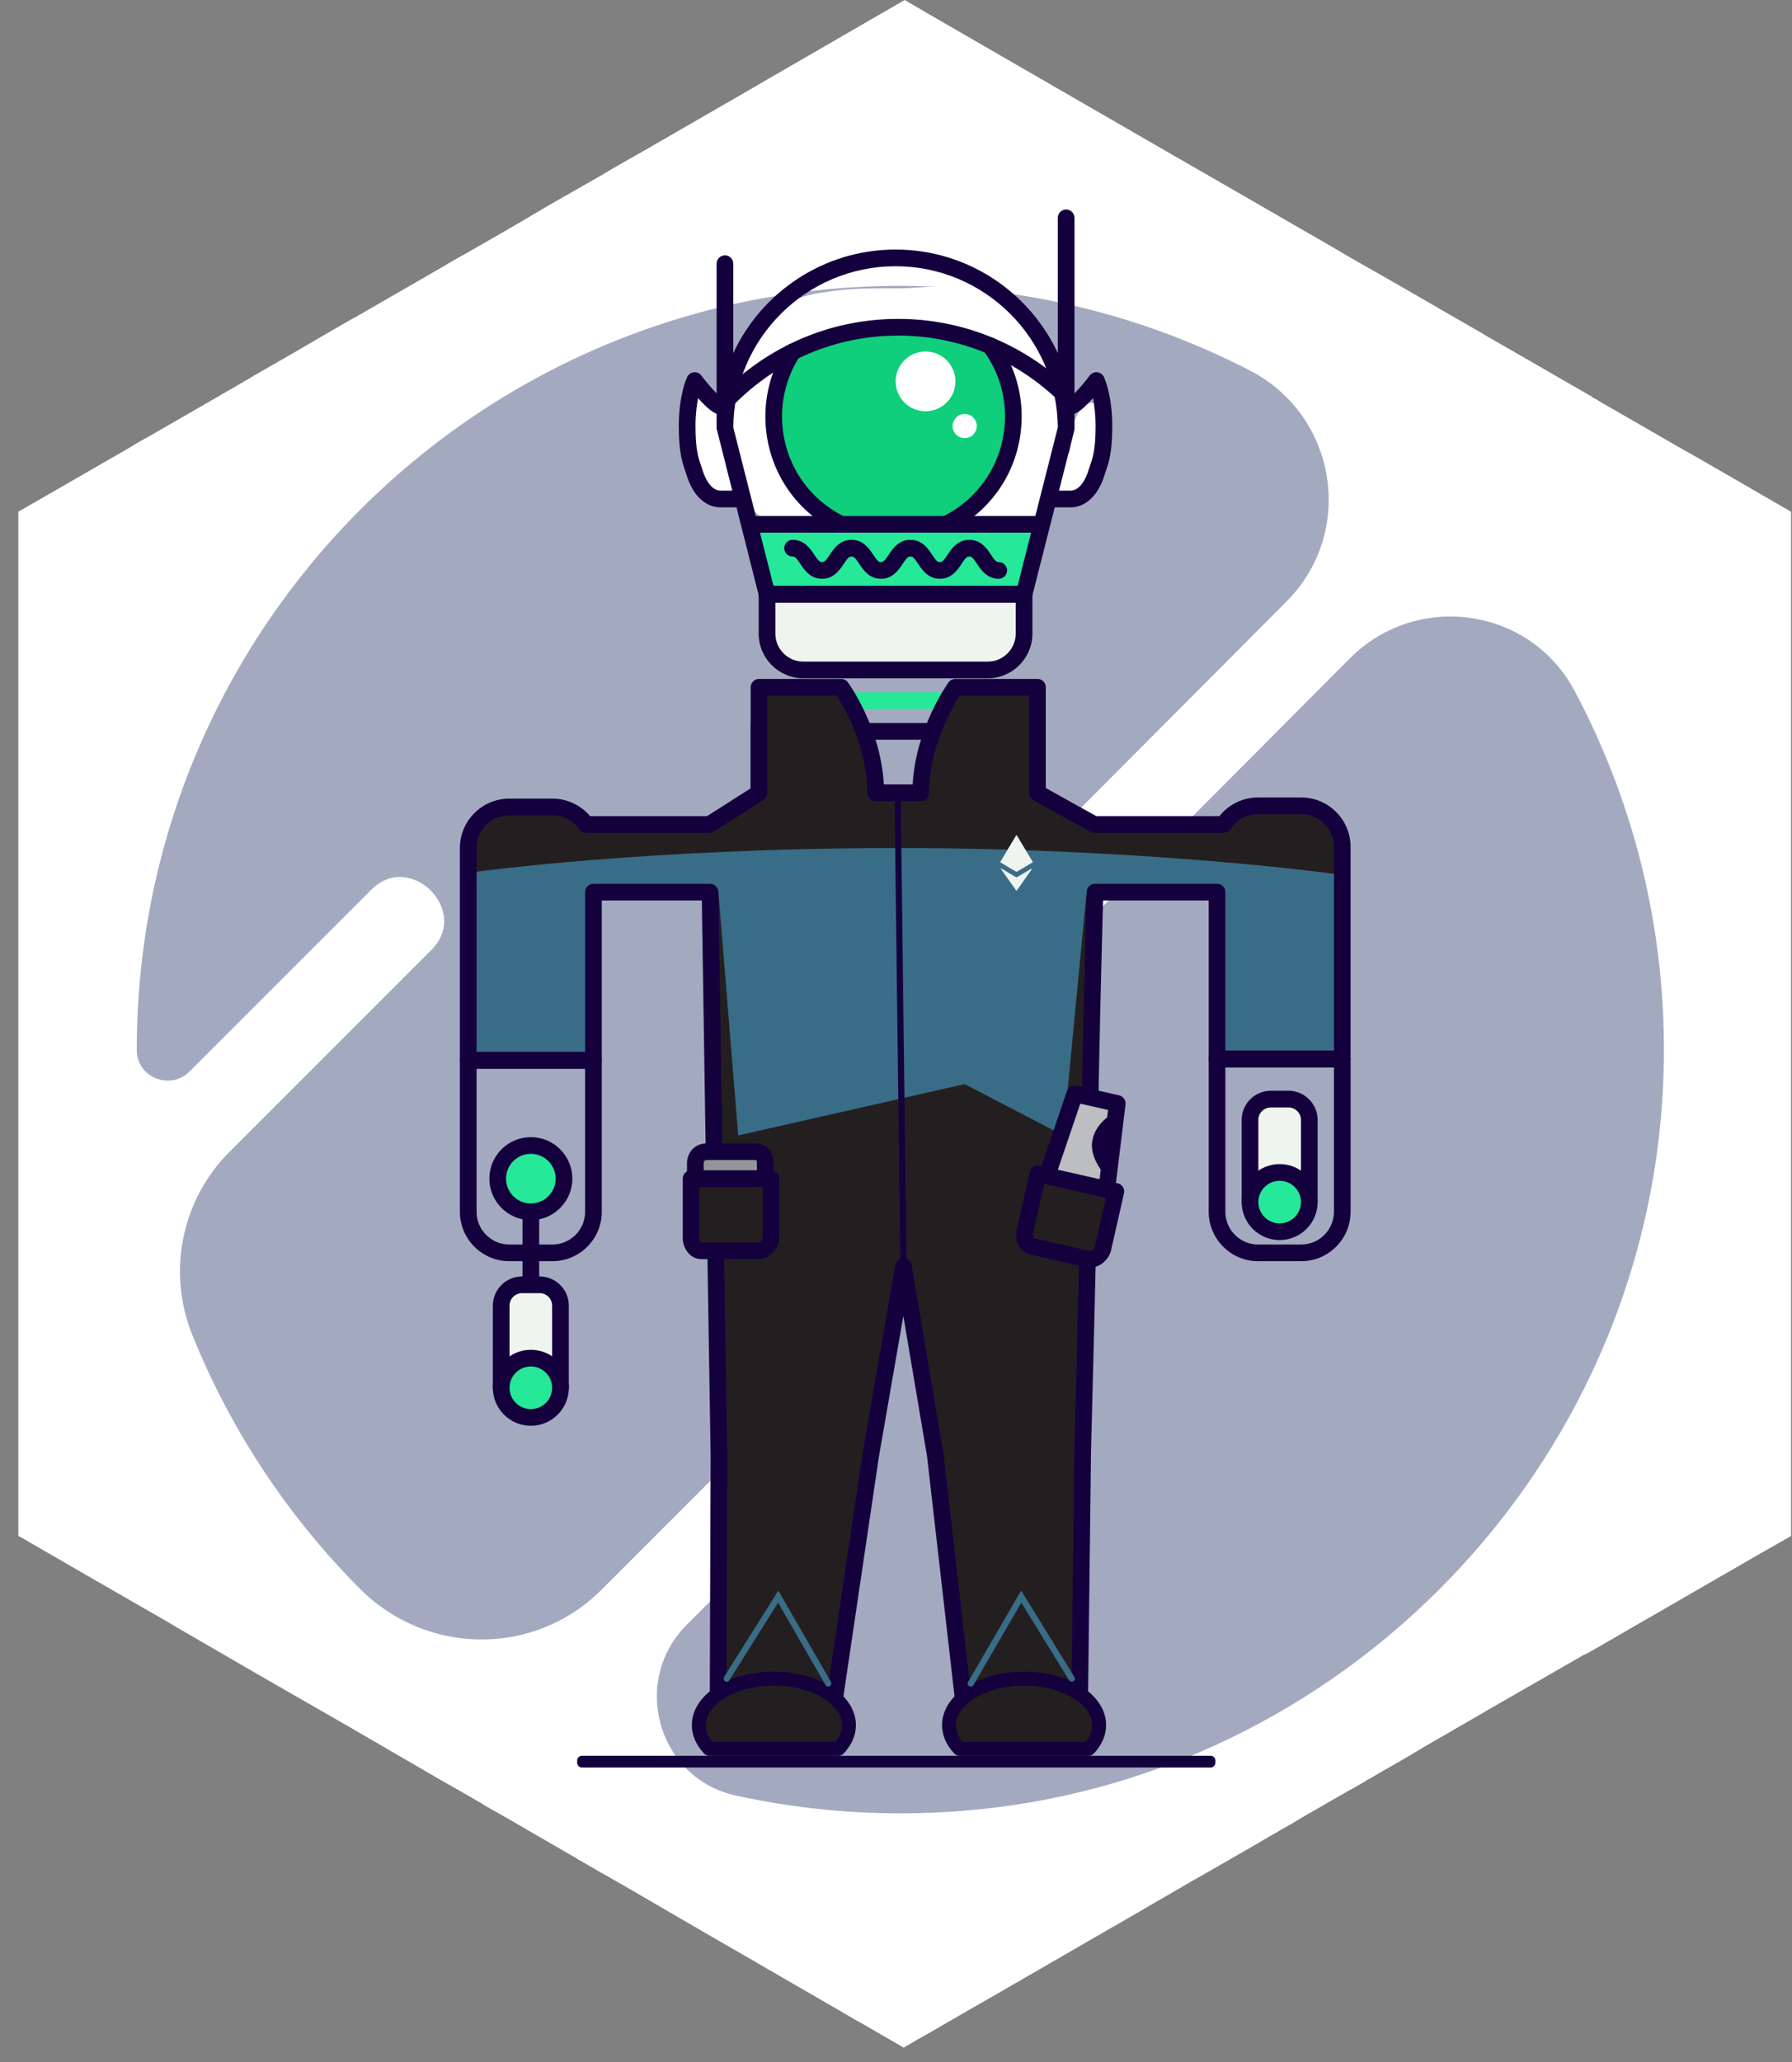 <?xml version="1.0" encoding="UTF-8"?>
<svg width="93px" height="107px" viewBox="0 0 93 107" version="1.1" xmlns="http://www.w3.org/2000/svg" xmlns:xlink="http://www.w3.org/1999/xlink">
    <rect x="0" y="0" width="93" height="107" fill="#808080" stroke="none"/>
    <!-- Generator: Sketch 51.3 (57544) - http://www.bohemiancoding.com/sketch -->
    <title>trek_bot</title>
    <desc>Created with Sketch.</desc>
    <defs></defs>
    <g id="Page-1" stroke="none" stroke-width="1" fill="none" fill-rule="evenodd">
        <g id="trek_bot" fill-rule="nonzero">
            <g id="Group">
                <path d="M92.952,26.552 L92.952,79.692 L92.942,79.702 L91.852,80.322 L91.522,80.512 L91.392,80.582 L90.512,81.092 L87.372,82.902 L87.172,83.022 L85.242,84.132 L85.082,84.222 L83.602,85.082 L83.132,85.352 L82.992,85.432 L82.522,85.702 L82.282,85.832 L82.252,85.842 L82.152,85.882 L82.042,85.951 L79.012,87.692 L78.192,88.162 L77.142,88.762 L77.102,88.792 L75.872,89.502 L75.422,89.761 L75.402,89.781 L75.392,89.781 L73.852,90.671 L72.982,91.192 L71.722,91.912 L71.672,91.942 L71.602,91.981 L71.522,92.031 L71.112,92.272 L71.082,92.281 L71.032,92.311 L70.982,92.332 L70.922,92.371 L70.922,92.382 L70.142,92.832 L69.962,92.921 L69.942,92.942 L69.902,92.962 L68.892,93.541 L68.752,93.621 L68.602,93.712 L68.552,93.742 L68.232,93.921 L67.992,94.061 L67.982,94.061 L67.912,94.102 L67.272,94.481 L67.072,94.602 L66.742,94.791 L66.492,94.931 C66.492,94.942 66.482,94.942 66.482,94.942 L66.012,95.212 L65.592,95.451 L65.552,95.481 L64.982,95.811 L62.652,97.151 L62.022,97.511 L61.962,97.541 L58.462,99.572 L58.442,99.581 L58.432,99.591 L58.032,99.821 L57.682,100.021 L57.182,100.311 L57.042,100.391 L55.792,101.111 L54.812,101.681 L54.422,101.901 L54.412,101.911 L53.982,102.161 L53.582,102.391 L51.222,103.751 L50.862,103.961 L50.822,103.981 L50.642,104.081 L50.142,104.371 L48.272,105.451 L47.712,105.771 L47.702,105.771 L47.382,105.961 L46.902,106.241 L46.762,106.161 L45.482,105.421 L44.632,104.931 L44.602,104.921 L43.692,104.391 L43.522,104.291 L43.472,104.261 L42.862,103.911 L42.692,103.811 L39.332,101.871 L39.292,101.841 L37.222,100.651 L32.472,97.891 L31.862,97.541 L31.172,97.151 L30.242,96.611 L30.022,96.491 L29.932,96.431 L29.902,96.411 L27.672,95.121 L26.452,94.411 L26.082,94.201 L25.692,93.981 L25.462,93.851 L25.202,93.701 L24.962,93.551 L24.872,93.501 L24.522,93.301 L24.442,93.251 L24.362,93.211 L24.322,93.181 L23.022,92.441 L22.972,92.411 L22.822,92.331 L22.452,92.111 L20.742,91.121 L18.232,89.661 L16.142,88.461 L15.322,87.991 L15.232,87.941 L14.732,87.651 L14.722,87.641 L14.512,87.521 L14.502,87.521 L13.462,86.921 C13.452,86.911 13.452,86.911 13.442,86.911 L11.582,85.831 L10.562,85.241 L9.232,84.471 L8.512,84.041 L8.472,84.021 L8.452,84.011 L8.162,83.841 C8.162,83.841 8.152,83.841 8.142,83.831 L7.882,83.681 L7.862,83.671 L4.562,81.771 L1.152,79.801 L1.062,79.751 L0.982,79.711 L0.952,79.691 L0.952,26.551 L6.612,23.291 L7.382,22.831 L7.392,22.831 L7.642,22.691 L8.222,22.361 L9.972,21.351 L12.242,20.041 L13.062,19.561 L13.212,19.471 L15.282,18.281 L16.262,17.711 L17.272,17.121 L17.692,16.881 L18.142,16.621 L18.392,16.481 C18.402,16.481 18.402,16.481 18.402,16.481 L18.972,16.151 L22.202,14.291 L23.782,13.371 L23.952,13.281 L25.612,12.331 L26.392,11.881 L26.772,11.661 L27.212,11.401 L28.312,10.751 L28.832,10.451 L31.112,9.151 L31.802,8.741 L33.202,7.941 L33.212,7.941 L33.262,7.911 L38.982,4.611 L39.172,4.501 L39.442,4.341 L45.512,0.831 L46.952,0.001 L48.012,0.621 L54.502,4.371 L57.102,5.871 L61.052,8.151 L62.392,8.921 L69.032,12.751 L70.072,13.361 L72.372,14.671 L73.242,15.171 L74.762,16.051 L76.132,16.841 L76.932,17.301 L77.022,17.361 L78.832,18.401 L82.612,20.581 L82.652,20.611 L82.652,20.621 L82.912,20.761 L83.172,20.921 L83.572,21.151 L84.492,21.681 L85.032,21.991 L85.052,22.001 L86.972,23.111 L87.752,23.551 L88.192,23.801 L90.132,24.921 L92.952,26.552 Z" id="Shape" fill="#FFFFFF"></path>
                <path d="M81.702,35.821 C79.392,31.499 73.527,30.678 70.067,34.149 C62.563,41.678 55.065,49.214 47.55,56.733 C45.538,58.745 42.419,55.623 44.429,53.612 C51.885,46.154 59.323,38.678 66.768,31.208 C70.361,27.603 69.391,21.561 64.868,19.225 C59.433,16.418 53.266,14.832 46.726,14.832 C24.841,14.832 7.099,32.574 7.099,54.459 C7.099,54.471 7.099,54.484 7.099,54.496 C7.101,55.909 8.836,56.596 9.835,55.598 L19.282,46.151 C21.293,44.14 24.413,47.261 22.402,49.272 L11.911,59.762 C9.422,62.251 8.662,65.989 9.977,69.254 C11.978,74.223 14.954,78.694 18.671,82.427 C22.132,85.902 27.736,85.965 31.204,82.497 C34.323,79.378 37.442,76.26 40.56,73.141 C42.572,71.129 45.691,74.251 43.681,76.261 C41,78.942 38.319,81.623 35.638,84.304 C32.716,87.226 34.137,92.269 38.173,93.159 C41.905,93.981 45.834,94.277 49.88,93.963 C69.624,92.432 85.384,76.139 86.308,56.358 C86.656,48.913 84.947,41.895 81.702,35.821 Z" id="Shape" fill="#192C63" opacity="0.4"></path>
                <path d="M56.266,21.049 C55.499,21.8 55.69,22.678 55.487,23.537 C55.392,23.337 55.288,23.143 55.187,22.947 C55.236,22.721 55.274,22.496 55.295,22.273 C55.335,21.849 55.313,21.416 55.246,20.984 C55.247,20.917 55.234,20.857 55.209,20.799 C54.988,19.583 54.436,18.375 53.893,17.355 C53.788,17.159 53.571,17.106 53.374,17.15 C52.986,16.445 52.48,15.795 51.83,15.392 C50.403,14.507 48.346,14.943 46.726,14.957 C45.477,14.968 44.165,14.927 42.914,15.148 C40.557,15.424 38.915,16.558 38.1,19.238 C38.04,19.434 38.137,19.614 38.286,19.729 C37.844,20.939 37.847,22.381 38.114,23.741 C37.686,22.391 36.593,19.228 35.743,21.335 C35.474,22.001 35.862,24.506 36.334,25.186 C36.982,26.118 37.964,25.848 38.878,26.096 C39.536,27.363 40.568,27.115 42.085,27.142 C42.507,27.149 42.74,26.55 42.406,26.28 C40.666,24.877 39.526,21.892 40.184,19.786 C40.552,18.609 41.511,17.943 42.681,17.535 C44.718,17.096 47.064,17.128 49.192,17.18 C49.923,17.381 50.631,17.622 51.328,17.942 C51.497,18.02 51.672,17.987 51.81,17.9 C51.812,17.903 51.814,17.906 51.816,17.909 C51.769,17.956 51.731,18.01 51.704,18.071 C51.488,18.191 51.349,18.467 51.491,18.766 C52.19,20.242 52.05,22.398 51.576,23.87 C51.566,23.903 51.549,23.953 51.533,24.002 C51.219,24.647 50.86,25.24 50.747,25.952 C50.728,25.952 50.706,25.951 50.687,25.952 C50.048,25.975 50.079,26.967 50.717,26.944 C51.236,26.925 51.956,27 52.612,26.931 C52.475,27.488 53.282,27.901 53.5,27.328 C53.617,27.024 53.751,26.709 53.891,26.391 C53.975,26.296 54.053,26.193 54.109,26.065 C54.178,25.906 54.226,25.732 54.26,25.55 C54.435,25.154 54.605,24.751 54.758,24.347 C54.798,24.441 54.844,24.531 54.883,24.627 C54.553,24.832 54.521,25.432 55.008,25.531 C57.141,25.967 57.048,22.736 57.128,21.369 C57.155,20.905 56.549,20.772 56.266,21.049 Z" id="Shape" fill="#FFFFFF"></path>
                <path d="M54.026,41.574 L38.958,41.574 L38.958,37.514 L54.026,37.514 L54.026,41.574 Z M39.824,40.708 L53.16,40.708 L53.16,38.38 L39.824,38.38 L39.824,40.708 Z" id="Shape" fill="#15003E"></path>
                <path d="M52.121,36.784 L41.044,36.784 C40.805,36.784 40.611,36.59 40.611,36.351 C40.611,36.112 40.805,35.918 41.044,35.918 L52.121,35.918 C52.361,35.918 52.555,36.112 52.555,36.351 C52.555,36.59 52.361,36.784 52.121,36.784 Z" id="Shape" fill="#25E899"></path>
                <g transform="translate(23, 35)" id="Shape">
                    <path d="M44.528,6.809 L42.293,6.809 C41.572,6.809 40.9,7.174 40.508,7.778 L33.781,7.778 L30.842,6.141 L30.842,0.659 L26.578,0.659 C26.578,0.659 24.786,3.135 24.786,6.141 L22.447,6.141 C22.447,3.135 20.655,0.659 20.655,0.659 L16.391,0.659 L16.391,6.141 L13.82,7.778 L7.411,7.778 C7.013,7.209 6.362,6.87 5.667,6.87 L3.432,6.87 C2.255,6.87 1.3,7.824 1.3,9.001 L1.3,20.014 L7.798,20.014 L7.798,11.286 L13.85,11.286 L14.045,23.911 L14.312,40.503 L14.27,52.776 L17.005,53.917 L20.334,53.017 L22.189,40.495 L23.887,30.715 L25.54,40.502 L26.974,53.017 L30.146,54.407 L33.037,52.776 L33.188,40.262 C33.188,40.262 33.556,26.538 33.556,23.911 C33.556,20.928 33.825,11.286 33.825,11.286 L40.161,11.286 L40.161,19.953 L46.66,19.953 L46.66,8.941 C46.66,7.764 45.706,6.81 44.529,6.809 C44.529,6.809 44.529,6.809 44.528,6.809 Z" fill="#231F20"></path>
                    <path d="M30.146,54.841 C30.087,54.841 30.028,54.829 29.972,54.804 L26.8,53.414 C26.658,53.352 26.561,53.219 26.543,53.066 L25.11,40.552 L23.881,33.281 L22.615,40.569 L20.762,53.081 C20.737,53.251 20.614,53.39 20.447,53.435 L17.118,54.335 C17.025,54.361 16.927,54.354 16.838,54.317 L14.104,53.176 C13.941,53.108 13.836,52.95 13.837,52.775 L13.879,40.501 L13.612,23.918 L13.423,11.72 L8.231,11.72 L8.231,20.014 C8.231,20.253 8.037,20.447 7.798,20.447 L1.3,20.447 C1.061,20.447 0.867,20.253 0.867,20.014 L0.867,9.001 C0.867,7.587 2.018,6.436 3.431,6.436 L3.432,6.436 L5.667,6.436 C6.425,6.436 7.14,6.772 7.624,7.345 L13.694,7.345 L15.958,5.903 L15.958,0.659 C15.958,0.42 16.152,0.226 16.391,0.226 L20.655,0.226 C20.794,0.226 20.924,0.292 21.006,0.405 C21.079,0.506 22.715,2.8 22.869,5.708 L24.365,5.708 C24.518,2.8 26.154,0.506 26.227,0.405 C26.309,0.292 26.439,0.226 26.578,0.226 L30.842,0.226 C31.081,0.226 31.275,0.42 31.275,0.659 L31.275,5.886 L33.894,7.345 L40.286,7.345 C40.77,6.734 41.503,6.376 42.293,6.376 L44.529,6.376 C45.943,6.377 47.093,7.527 47.092,8.941 L47.092,19.953 C47.092,20.193 46.898,20.387 46.659,20.387 L40.161,20.387 C39.922,20.387 39.728,20.193 39.728,19.953 L39.728,11.72 L34.246,11.72 C34.195,13.61 33.989,21.324 33.989,23.911 C33.989,26.514 33.624,40.136 33.621,40.273 L33.47,52.782 C33.468,52.936 33.385,53.078 33.25,53.154 L30.359,54.785 C30.293,54.822 30.22,54.841 30.146,54.841 Z M27.376,52.72 L30.122,53.924 L32.607,52.522 L32.755,40.257 C32.758,40.113 33.123,26.503 33.123,23.911 C33.123,20.957 33.389,11.371 33.392,11.274 C33.398,11.04 33.59,10.853 33.825,10.853 L40.161,10.853 C40.4,10.853 40.594,11.047 40.594,11.286 L40.594,19.52 L46.226,19.52 L46.226,8.941 C46.226,8.005 45.465,7.243 44.529,7.243 L44.528,6.809 L44.528,7.243 L42.292,7.243 C41.716,7.243 41.185,7.531 40.871,8.014 C40.791,8.137 40.654,8.211 40.508,8.211 L33.782,8.211 C33.708,8.211 33.635,8.193 33.571,8.157 L30.631,6.519 C30.494,6.443 30.409,6.298 30.409,6.141 L30.409,1.092 L26.809,1.092 C26.421,1.698 25.219,3.763 25.219,6.141 C25.219,6.38 25.025,6.574 24.786,6.574 L22.447,6.574 C22.208,6.574 22.014,6.38 22.014,6.141 C22.014,3.763 20.812,1.698 20.424,1.092 L16.824,1.092 L16.824,6.141 C16.824,6.289 16.749,6.427 16.624,6.506 L14.053,8.144 C13.984,8.188 13.903,8.211 13.82,8.211 L7.411,8.211 C7.269,8.211 7.137,8.143 7.056,8.027 C6.74,7.573 6.22,7.303 5.667,7.303 L3.432,7.303 L3.432,7.303 C2.495,7.303 1.733,8.064 1.733,9.001 L1.733,19.581 L7.365,19.581 L7.365,11.286 C7.365,11.047 7.559,10.853 7.798,10.853 L13.85,10.853 C14.086,10.853 14.279,11.043 14.283,11.28 L14.478,23.905 L14.745,40.496 L14.705,52.488 L17.035,53.461 L19.947,52.673 L21.76,40.431 L23.46,30.641 C23.496,30.434 23.677,30.282 23.887,30.282 L23.888,30.282 C24.099,30.283 24.279,30.435 24.314,30.643 L25.967,40.43 L27.376,52.72 Z" fill="#15003E"></path>
                </g>
                <path d="M24.733,45.232 L24.733,54.58 L30.365,54.58 L30.365,46.286 C30.365,46.046 30.559,45.853 30.799,45.853 L36.85,45.853 C37.086,45.853 37.279,46.043 37.283,46.279 L38.312,58.911 L50.065,56.249 L55.181,58.911 L56.392,46.276 C56.397,46.041 56.59,45.853 56.825,45.853 L63.162,45.853 C63.401,45.853 63.595,46.046 63.595,46.286 L63.595,54.52 L69.227,54.52 L69.227,45.339 C69.227,45.339 59.552,44.001 46.583,44.001 C33.615,44.001 24.733,45.232 24.733,45.232 Z" id="Shape" fill="#396D87"></path>
                <path d="M27.549,66.664 L27.549,61.154" id="Shape" fill="#15003E"></path>
                <path d="M27.549,67.097 C27.31,67.097 27.116,66.903 27.116,66.664 L27.116,61.154 C27.116,60.915 27.31,60.721 27.549,60.721 C27.788,60.721 27.982,60.915 27.982,61.154 L27.982,66.664 C27.982,66.903 27.788,67.097 27.549,67.097 Z" id="Shape" fill="#15003E"></path>
                <path d="M29.27,61.154 C29.282,60.204 28.523,59.423 27.573,59.41 C26.622,59.397 25.842,60.157 25.829,61.107 C25.828,61.123 25.828,61.139 25.829,61.154 C25.842,62.105 26.623,62.864 27.573,62.851 C28.505,62.838 29.257,62.086 29.27,61.154" id="Shape" fill="#25E899"></path>
                <path d="M27.549,63.308 C26.362,63.308 25.396,62.342 25.396,61.154 C25.396,59.966 26.362,59 27.549,59 C28.737,59 29.703,59.966 29.703,61.154 C29.703,62.342 28.737,63.308 27.549,63.308 Z M27.549,59.867 C26.839,59.867 26.262,60.444 26.262,61.154 C26.262,61.864 26.839,62.442 27.549,62.442 C28.259,62.442 28.837,61.864 28.837,61.154 C28.837,60.444 28.259,59.867 27.549,59.867 Z" id="Shape" fill="#15003E"></path>
                <path d="M26.01,72.005 L26.01,67.743 C26.011,67.146 26.494,66.663 27.09,66.663 L28.008,66.663 C28.604,66.663 29.087,67.146 29.088,67.743 L29.088,72.005" id="Shape" fill="#EFF4EE"></path>
                <path d="M29.087,72.439 C28.848,72.439 28.654,72.245 28.654,72.006 L28.654,67.743 C28.654,67.386 28.364,67.096 28.008,67.096 L27.09,67.096 C26.734,67.096 26.444,67.386 26.443,67.743 L26.443,72.006 C26.443,72.245 26.249,72.439 26.01,72.439 C25.771,72.439 25.577,72.245 25.577,72.006 L25.577,67.743 C25.577,66.908 26.256,66.23 27.09,66.23 L28.008,66.23 C28.842,66.23 29.52,66.909 29.52,67.743 L29.52,72.006 C29.52,72.245 29.327,72.439 29.087,72.439 Z" id="Shape" fill="#15003E"></path>
                <path d="M29.088,72.005 C29.088,71.156 28.399,70.466 27.549,70.466 C26.699,70.466 26.01,71.155 26.01,72.005 L26.01,72.006 C26.011,72.856 26.7,73.545 27.55,73.544 C28.399,73.544 29.088,72.855 29.088,72.005" id="Shape" fill="#25E899"></path>
                <path d="M27.549,73.977 C26.462,73.977 25.577,73.093 25.577,72.006 C25.577,70.918 26.462,70.034 27.549,70.034 C28.636,70.034 29.521,70.918 29.521,72.006 C29.521,73.093 28.636,73.977 27.549,73.977 Z M27.549,70.9 C26.939,70.9 26.443,71.396 26.443,72.006 C26.443,72.615 26.939,73.111 27.549,73.111 C28.158,73.111 28.654,72.615 28.654,72.006 C28.654,71.396 28.158,70.9 27.549,70.9 Z" id="Shape" fill="#15003E"></path>
                <path d="M69.66,55.386 L63.162,55.386 C62.922,55.386 62.728,55.192 62.728,54.953 C62.728,54.714 62.922,54.52 63.162,54.52 L69.66,54.52 C69.899,54.52 70.093,54.714 70.093,54.953 C70.093,55.192 69.899,55.386 69.66,55.386 Z" id="Shape" fill="#15003E"></path>
                <path d="M67.949,62.37 L67.949,58.108 C67.949,57.511 67.465,57.027 66.869,57.027 L65.952,57.027 C65.355,57.028 64.872,57.511 64.872,58.108 L64.872,62.37" id="Shape" fill="#EFF4EE"></path>
                <path d="M67.949,62.803 C67.71,62.803 67.516,62.609 67.516,62.37 L67.516,58.108 C67.516,57.751 67.225,57.461 66.869,57.461 L65.952,57.461 C65.595,57.461 65.305,57.751 65.305,58.108 L65.305,62.37 C65.305,62.609 65.111,62.803 64.872,62.803 C64.632,62.803 64.439,62.609 64.439,62.37 L64.439,58.108 C64.439,57.273 65.117,56.595 65.951,56.594 L66.869,56.594 C67.703,56.594 68.382,57.273 68.382,58.108 L68.382,62.37 C68.382,62.609 68.188,62.803 67.949,62.803 Z" id="Shape" fill="#15003E"></path>
                <path d="M64.872,62.37 C64.871,61.52 65.559,60.831 66.409,60.83 C67.259,60.83 67.948,61.518 67.949,62.367 C67.949,62.368 67.949,62.369 67.949,62.37 C67.948,63.22 67.259,63.908 66.409,63.907 C65.56,63.907 64.872,63.219 64.872,62.37" id="Shape" fill="#25E899"></path>
                <path d="M66.41,64.342 C65.323,64.342 64.439,63.458 64.439,62.37 C64.439,61.283 65.323,60.399 66.41,60.399 C67.498,60.399 68.382,61.283 68.382,62.37 C68.382,63.458 67.498,64.342 66.41,64.342 Z M66.41,61.265 C65.801,61.265 65.305,61.761 65.305,62.37 C65.305,62.98 65.801,63.476 66.41,63.476 C67.02,63.476 67.516,62.98 67.516,62.37 C67.516,61.761 67.02,61.265 66.41,61.265 Z" id="Shape" fill="#15003E"></path>
                <polygon id="Shape" fill="#25E899" points="38.93 27.205 52.854 27.205 54.034 27.655 53.147 30.832 39.806 30.832"></polygon>
                <path d="M51.261,34.76 L41.692,34.76 C40.651,34.76 39.807,33.916 39.807,32.874 L39.807,30.833 L53.147,30.833 L53.147,32.874 C53.146,33.916 52.302,34.76 51.261,34.76" id="Shape" fill="#EFF4EE"></path>
                <path d="M51.261,35.194 L41.692,35.194 C40.413,35.194 39.373,34.153 39.373,32.874 L39.373,30.4 L53.58,30.4 L53.58,32.874 C53.58,34.153 52.539,35.194 51.261,35.194 Z M40.239,31.266 L40.239,32.874 C40.239,33.675 40.891,34.327 41.692,34.327 L51.261,34.327 C52.062,34.327 52.713,33.675 52.713,32.874 L52.713,31.266 L40.239,31.266 Z" id="Shape" fill="#15003E"></path>
                <path d="M44.031,27.205 C41.937,26.285 40.474,24.193 40.474,21.759 C40.474,20.323 40.984,19.005 41.832,17.978 C42.922,16.656 49.781,16.589 50.871,17.819 C51.835,18.905 52.366,20.307 52.364,21.759 C52.364,24.193 50.902,26.285 48.808,27.205" id="Shape" fill="#0FCE7C"></path>
                <path d="M43.655,27.638 C43.591,27.638 43.526,27.624 43.465,27.595 C41.156,26.471 39.721,24.178 39.721,21.611 C39.721,20.337 40.083,19.099 40.767,18.03 C40.896,17.828 41.163,17.77 41.365,17.898 C41.567,18.027 41.626,18.295 41.496,18.497 C40.902,19.426 40.587,20.503 40.587,21.611 C40.587,23.844 41.835,25.838 43.844,26.815 C44.059,26.92 44.149,27.179 44.044,27.394 C43.969,27.549 43.815,27.638 43.655,27.638 Z M49.153,27.606 C48.994,27.606 48.841,27.519 48.765,27.367 C48.658,27.153 48.744,26.893 48.958,26.786 C50.93,25.798 52.155,23.815 52.155,21.611 C52.157,20.372 51.771,19.191 51.038,18.193 C50.896,18 50.937,17.729 51.13,17.587 C51.323,17.445 51.594,17.487 51.736,17.68 C52.579,18.828 53.024,20.188 53.021,21.612 C53.021,24.145 51.613,26.425 49.346,27.56 C49.284,27.592 49.218,27.606 49.153,27.606 Z" id="Shape" fill="#15003E"></path>
                <path d="M53.483,31.266 L39.47,31.266 L37.19,22.235 C37.19,22.2 37.19,22.165 37.19,22.13 C37.19,22.122 37.19,22.115 37.19,22.107 L37.19,13.681 C37.19,13.442 37.384,13.248 37.623,13.248 C37.862,13.248 38.056,13.442 38.056,13.681 L38.056,18.319 C39.535,15.149 42.754,12.948 46.477,12.948 C50.199,12.948 53.417,15.149 54.897,18.318 L54.897,11.302 C54.897,11.062 55.091,10.869 55.33,10.869 C55.569,10.869 55.763,11.063 55.763,11.302 L55.763,22.107 C55.763,22.11 55.763,22.114 55.763,22.117 C55.764,22.156 55.764,22.196 55.764,22.235 L55.751,22.342 L53.483,31.266 Z M40.143,30.399 L52.81,30.399 L54.897,22.181 C54.868,17.563 51.102,13.814 46.476,13.814 C41.851,13.814 38.085,17.563 38.056,22.181 L40.143,30.399 Z" id="Shape" fill="#15003E"></path>
                <path d="M55.555,26.325 L54.641,26.325 C54.401,26.325 54.208,26.131 54.208,25.892 C54.208,25.652 54.401,25.458 54.641,25.458 L55.555,25.458 C56.134,25.458 56.432,24.593 56.485,24.419 C56.514,24.327 56.544,24.24 56.573,24.152 C56.72,23.722 56.858,23.315 56.858,22.095 C56.858,21.497 56.794,21.014 56.721,20.658 C55.983,21.505 55.682,21.505 55.555,21.505 C55.316,21.505 55.122,21.311 55.122,21.072 C55.122,20.854 55.281,20.674 55.49,20.643 C55.667,20.544 56.152,20.017 56.553,19.485 C56.645,19.364 56.793,19.299 56.943,19.314 C57.093,19.329 57.225,19.422 57.29,19.559 C57.308,19.596 57.724,20.487 57.724,22.095 C57.724,23.458 57.556,23.953 57.393,24.431 C57.366,24.511 57.339,24.59 57.313,24.675 C56.993,25.708 56.336,26.325 55.555,26.325 Z M38.312,26.325 L37.398,26.325 C36.617,26.325 35.959,25.708 35.639,24.675 C35.613,24.59 35.586,24.511 35.559,24.431 C35.397,23.953 35.228,23.458 35.228,22.095 C35.228,20.487 35.645,19.596 35.662,19.559 C35.728,19.422 35.859,19.329 36.01,19.314 C36.161,19.299 36.308,19.364 36.399,19.485 C36.8,20.017 37.286,20.545 37.462,20.643 C37.671,20.674 37.831,20.854 37.831,21.072 C37.831,21.311 37.637,21.505 37.398,21.505 C37.271,21.505 36.97,21.505 36.232,20.658 C36.159,21.014 36.094,21.497 36.094,22.095 C36.094,23.315 36.233,23.722 36.38,24.152 C36.409,24.24 36.439,24.327 36.467,24.419 C36.521,24.593 36.819,25.458 37.398,25.458 L38.312,25.458 C38.551,25.458 38.745,25.652 38.745,25.892 C38.745,26.131 38.551,26.325 38.312,26.325 Z" id="Shape" fill="#15003E"></path>
                <path d="M54.034,27.638 L38.93,27.638 C38.691,27.638 38.497,27.444 38.497,27.204 C38.497,26.965 38.691,26.771 38.93,26.771 L54.034,26.771 C54.273,26.771 54.467,26.965 54.467,27.204 C54.467,27.444 54.273,27.638 54.034,27.638 Z M37.718,21.187 C37.609,21.187 37.499,21.146 37.415,21.064 C37.244,20.897 37.241,20.623 37.408,20.452 C39.867,17.933 43.137,16.546 46.617,16.546 C49.894,16.546 53.025,17.796 55.433,20.066 C55.607,20.23 55.615,20.504 55.451,20.678 C55.287,20.852 55.013,20.86 54.839,20.697 C52.592,18.578 49.672,17.412 46.617,17.412 C43.373,17.412 40.323,18.706 38.028,21.057 C37.943,21.144 37.83,21.187 37.718,21.187 Z" id="Shape" fill="#15003E"></path>
                <path d="M49.584,19.788 C49.584,20.645 48.889,21.339 48.033,21.339 C47.176,21.339 46.482,20.645 46.482,19.789 L46.482,19.788 C46.482,18.932 47.176,18.237 48.033,18.238 C48.889,18.238 49.584,18.932 49.584,19.788 M50.692,22.107 C50.692,22.453 50.411,22.734 50.065,22.734 C49.718,22.734 49.438,22.453 49.438,22.107 C49.438,21.761 49.718,21.48 50.065,21.48 C50.411,21.48 50.692,21.761 50.692,22.107" id="Shape" fill="#FFFFFF"></path>
                <path d="M51.832,30.03 C51.217,30.03 50.91,29.565 50.706,29.258 C50.513,28.965 50.432,28.875 50.304,28.875 C50.175,28.875 50.095,28.965 49.901,29.258 C49.698,29.565 49.391,30.03 48.776,30.03 C48.161,30.03 47.854,29.565 47.651,29.258 C47.457,28.965 47.376,28.875 47.248,28.875 C47.119,28.875 47.038,28.965 46.845,29.258 C46.641,29.565 46.334,30.03 45.719,30.03 C45.104,30.03 44.797,29.565 44.593,29.258 C44.4,28.965 44.319,28.875 44.191,28.875 C44.062,28.875 43.981,28.965 43.787,29.258 C43.584,29.565 43.276,30.03 42.661,30.03 C42.046,30.03 41.738,29.565 41.535,29.258 C41.341,28.966 41.261,28.875 41.132,28.875 C40.893,28.875 40.699,28.681 40.699,28.441 C40.699,28.202 40.893,28.008 41.132,28.008 C41.747,28.008 42.054,28.473 42.258,28.78 C42.451,29.072 42.532,29.163 42.661,29.163 C42.79,29.163 42.871,29.073 43.065,28.78 C43.268,28.473 43.576,28.008 44.191,28.008 C44.806,28.008 45.113,28.473 45.316,28.78 C45.509,29.073 45.59,29.163 45.719,29.163 C45.847,29.163 45.929,29.073 46.122,28.78 C46.325,28.473 46.633,28.008 47.248,28.008 C47.863,28.008 48.17,28.473 48.373,28.78 C48.566,29.073 48.647,29.163 48.776,29.163 C48.904,29.163 48.985,29.073 49.179,28.78 C49.382,28.473 49.689,28.008 50.304,28.008 C50.918,28.008 51.225,28.473 51.429,28.78 C51.622,29.073 51.703,29.164 51.832,29.164 C52.071,29.164 52.265,29.358 52.265,29.597 C52.265,29.836 52.071,30.03 51.832,30.03 Z" id="Shape" fill="#15003E"></path>
                <path d="M67.529,65.438 L65.293,65.438 C63.879,65.438 62.728,64.287 62.728,62.873 L62.728,54.953 C62.728,54.714 62.922,54.52 63.161,54.52 L69.66,54.52 C69.899,54.52 70.093,54.714 70.093,54.953 L70.093,62.873 C70.093,64.287 68.943,65.438 67.529,65.438 Z M63.594,55.386 L63.594,62.874 C63.594,63.81 64.356,64.572 65.293,64.572 L67.529,64.572 C68.465,64.572 69.227,63.81 69.227,62.874 L69.227,55.386 L63.594,55.386 Z M28.667,65.438 L26.431,65.438 C25.017,65.438 23.867,64.287 23.867,62.873 L23.867,55.013 C23.867,54.774 24.061,54.58 24.3,54.58 L30.798,54.58 C31.037,54.58 31.231,54.774 31.231,55.013 L31.231,62.873 C31.231,64.287 30.081,65.438 28.667,65.438 Z M24.733,55.447 L24.733,62.874 C24.733,63.81 25.495,64.572 26.431,64.572 L28.667,64.572 C29.603,64.572 30.365,63.81 30.365,62.874 L30.365,55.447 L24.733,55.447 Z" id="Shape" fill="#15003E"></path>
                <g transform="translate(35, 86)" id="Shape">
                    <path d="M8.516,4.737 L1.806,4.737 C1.463,4.378 1.266,3.958 1.266,3.51 C1.266,2.178 3.01,1.097 5.161,1.097 C7.313,1.097 9.057,2.178 9.057,3.51 C9.057,3.958 8.86,4.378 8.516,4.737 Z M14.791,4.737 L21.501,4.737 C21.844,4.378 22.042,3.958 22.042,3.51 C22.042,2.178 20.298,1.097 18.146,1.097 C15.995,1.097 14.25,2.178 14.25,3.51 C14.251,3.958 14.448,4.378 14.791,4.737 Z" fill="#231F20"></path>
                    <path d="M21.501,5.098 L14.792,5.098 C14.693,5.098 14.599,5.058 14.53,4.987 C14.111,4.548 13.889,4.037 13.889,3.51 C13.889,1.954 15.759,0.735 18.146,0.735 C20.534,0.735 22.404,1.954 22.404,3.51 C22.404,4.037 22.182,4.547 21.763,4.987 C21.695,5.058 21.6,5.098 21.501,5.098 Z M14.954,4.375 L21.339,4.375 C21.563,4.103 21.68,3.806 21.68,3.511 C21.68,2.398 20.062,1.459 18.147,1.459 C16.231,1.459 14.612,2.398 14.612,3.511 C14.612,3.807 14.729,4.103 14.954,4.375 Z M8.516,5.098 L1.806,5.098 C1.708,5.098 1.613,5.058 1.545,4.987 C1.125,4.548 0.904,4.037 0.904,3.51 C0.904,1.954 2.774,0.735 5.161,0.735 C7.548,0.735 9.419,1.954 9.419,3.51 C9.419,4.038 9.197,4.548 8.778,4.987 C8.709,5.058 8.615,5.098 8.516,5.098 Z M1.969,4.375 L8.354,4.375 C8.578,4.103 8.695,3.807 8.695,3.511 C8.695,2.398 7.077,1.459 5.161,1.459 C3.246,1.459 1.627,2.398 1.627,3.511 C1.627,3.806 1.745,4.103 1.969,4.375 Z" fill="#15003E"></path>
                </g>
                <path d="M46.887,65.875 C46.8,65.875 46.728,65.805 46.727,65.717 L46.422,41.143 C46.421,41.054 46.492,40.981 46.581,40.98 C46.581,40.98 46.582,40.98 46.583,40.98 C46.67,40.98 46.742,41.051 46.743,41.139 L47.048,65.713 C47.049,65.801 46.978,65.874 46.889,65.875 C46.889,65.875 46.888,65.875 46.887,65.875 Z" id="Shape" fill="#15003E"></path>
                <path d="M42.983,87.507 C42.928,87.507 42.874,87.478 42.844,87.426 L40.381,83.152 L37.85,87.182 C37.803,87.258 37.703,87.28 37.629,87.233 C37.554,87.186 37.532,87.087 37.578,87.012 L40.393,82.53 L43.123,87.266 C43.167,87.343 43.141,87.441 43.064,87.485 C43.038,87.5 43.011,87.507 42.983,87.507 Z M50.38,87.507 C50.353,87.507 50.325,87.5 50.3,87.485 C50.223,87.44 50.197,87.342 50.242,87.266 L52.997,82.528 L55.758,87.013 C55.804,87.088 55.781,87.187 55.706,87.234 C55.631,87.28 55.532,87.257 55.485,87.181 L53.005,83.153 L50.519,87.427 C50.489,87.478 50.435,87.507 50.38,87.507 Z" id="Shape" fill="#396D87"></path>
                <g transform="translate(35, 60)" id="Shape">
                    <path d="M4.293,4.899 L1.424,4.899 C0.926,4.899 0.866,4.281 0.866,4.281 L0.866,1.154 L5.011,1.154 L5.011,4.222 C5.011,4.222 4.951,4.899 4.293,4.899 Z" fill="#231F20"></path>
                    <path d="M4.293,5.332 L1.424,5.332 C0.812,5.332 0.482,4.809 0.435,4.323 C0.434,4.309 0.433,4.296 0.433,4.282 L0.433,1.154 C0.433,0.915 0.627,0.721 0.866,0.721 L5.011,0.721 C5.25,0.721 5.444,0.915 5.444,1.154 L5.444,4.222 C5.444,4.24 5.443,4.259 5.441,4.277 C5.382,4.787 4.999,5.332 4.293,5.332 Z M1.299,4.25 C1.308,4.296 1.346,4.466 1.424,4.466 L4.293,4.466 C4.493,4.466 4.559,4.322 4.578,4.194 L4.578,1.587 L1.299,1.587 L1.299,4.25 Z" fill="#15003E"></path>
                </g>
                <g transform="translate(35, 59)" id="Shape">
                    <path d="M1.713,0.755 L4.186,0.755 C4.727,0.755 4.712,1.295 4.712,1.295 L4.712,2.154 L1.086,2.154 L1.086,1.347 C1.085,1.347 1.085,0.755 1.713,0.755 Z" fill="#939598"></path>
                    <path d="M4.712,2.587 L1.085,2.587 C0.846,2.587 0.652,2.393 0.652,2.154 L0.652,1.347 C0.652,0.935 0.935,0.322 1.713,0.322 L4.186,0.322 C4.536,0.322 4.753,0.469 4.873,0.593 C5.143,0.87 5.147,1.237 5.145,1.307 L5.145,2.154 C5.145,2.393 4.951,2.587 4.712,2.587 Z M1.519,1.721 L4.279,1.721 L4.279,1.295 C4.278,1.256 4.263,1.208 4.252,1.197 C4.252,1.197 4.235,1.188 4.186,1.188 L1.713,1.188 C1.655,1.188 1.519,1.188 1.519,1.347 L1.519,1.721 Z" fill="#15003E"></path>
                </g>
                <g transform="translate(52, 60)" id="Shape">
                    <path d="M4.383,5.312 L1.585,4.678 C1.099,4.567 1.177,3.952 1.177,3.952 L1.869,0.902 L5.911,1.819 L5.232,4.811 C5.232,4.811 5.024,5.458 4.383,5.312 Z" fill="#231F20"></path>
                    <path d="M4.563,5.767 C4.476,5.767 4.383,5.757 4.287,5.735 L1.489,5.1 C0.891,4.965 0.685,4.381 0.748,3.897 C0.749,3.883 0.752,3.869 0.755,3.856 L1.447,0.806 C1.472,0.694 1.541,0.597 1.639,0.535 C1.736,0.474 1.854,0.454 1.965,0.479 L6.007,1.397 C6.24,1.45 6.386,1.682 6.333,1.915 L5.654,4.907 C5.651,4.919 5.648,4.931 5.644,4.943 C5.529,5.303 5.156,5.767 4.563,5.767 Z M1.607,4.018 C1.605,4.063 1.604,4.238 1.68,4.255 L4.479,4.89 C4.673,4.934 4.769,4.808 4.815,4.688 L5.393,2.146 L2.196,1.42 L1.607,4.018 Z" fill="#15003E"></path>
                </g>
                <g transform="translate(53, 56)" id="Shape">
                    <polygon fill="#BCBEC0" points="4.981 1.255 2.78 0.755 1.333 5.007 4.437 5.712"></polygon>
                    <path d="M4.437,6.145 C4.405,6.145 4.373,6.141 4.341,6.134 L1.237,5.429 C1.118,5.402 1.015,5.325 0.955,5.218 C0.895,5.111 0.884,4.984 0.923,4.867 L2.369,0.616 C2.441,0.406 2.66,0.285 2.876,0.333 L5.078,0.832 C5.294,0.881 5.439,1.087 5.412,1.307 L4.867,5.764 C4.853,5.886 4.787,5.995 4.686,6.066 C4.613,6.118 4.526,6.145 4.437,6.145 Z M1.898,4.691 L4.065,5.183 L4.504,1.591 L3.064,1.264 L1.898,4.691 Z" fill="#15003E"></path>
                </g>
                <path d="M57.506,57.945 C57.506,57.945 56.831,58.381 56.687,59.187 C56.543,59.993 57.199,60.783 57.199,60.783 L57.506,57.945 Z" id="Shape" fill="#15003E"></path>
                <g transform="translate(51, 43)" fill="#EFF4EE" id="Shape">
                    <path d="M2.582,1.698 C2.521,1.598 2.462,1.496 2.402,1.396 C2.251,1.145 2.103,0.893 1.95,0.643 C1.888,0.542 1.837,0.434 1.76,0.342 C1.734,0.292 1.734,0.347 1.731,0.352 C1.573,0.612 1.417,0.872 1.262,1.132 C1.145,1.327 1.031,1.523 0.916,1.718 C0.899,1.75 0.931,1.75 0.945,1.758 C1.202,1.912 1.46,2.065 1.716,2.22 C1.742,2.235 1.761,2.237 1.788,2.221 C2.047,2.066 2.307,1.911 2.567,1.758 C2.598,1.74 2.599,1.726 2.582,1.698 Z"></path>
                    <path d="M2.483,2.096 C2.243,2.237 2.002,2.38 1.762,2.522 C1.726,2.521 1.701,2.496 1.672,2.48 C1.448,2.348 1.224,2.214 1,2.082 C0.981,2.071 0.964,2.05 0.93,2.062 L1.192,2.435 C1.365,2.68 1.537,2.925 1.711,3.168 C1.72,3.182 1.721,3.226 1.76,3.198 C1.778,3.198 1.786,3.182 1.795,3.17 C2.038,2.825 2.281,2.48 2.524,2.135 C2.536,2.12 2.555,2.102 2.534,2.082 C2.513,2.061 2.498,2.087 2.483,2.096 Z"></path>
                </g>
                <path d="M62.827,91.708 L30.202,91.708 C30.065,91.708 29.952,91.595 29.952,91.458 L29.952,91.348 C29.952,91.211 30.065,91.098 30.202,91.098 L62.827,91.098 C62.965,91.098 63.077,91.211 63.077,91.348 L63.077,91.458 C63.077,91.595 62.965,91.708 62.827,91.708 Z" id="Shape" fill="#15003E"></path>
            </g>
        </g>
    </g>
</svg>